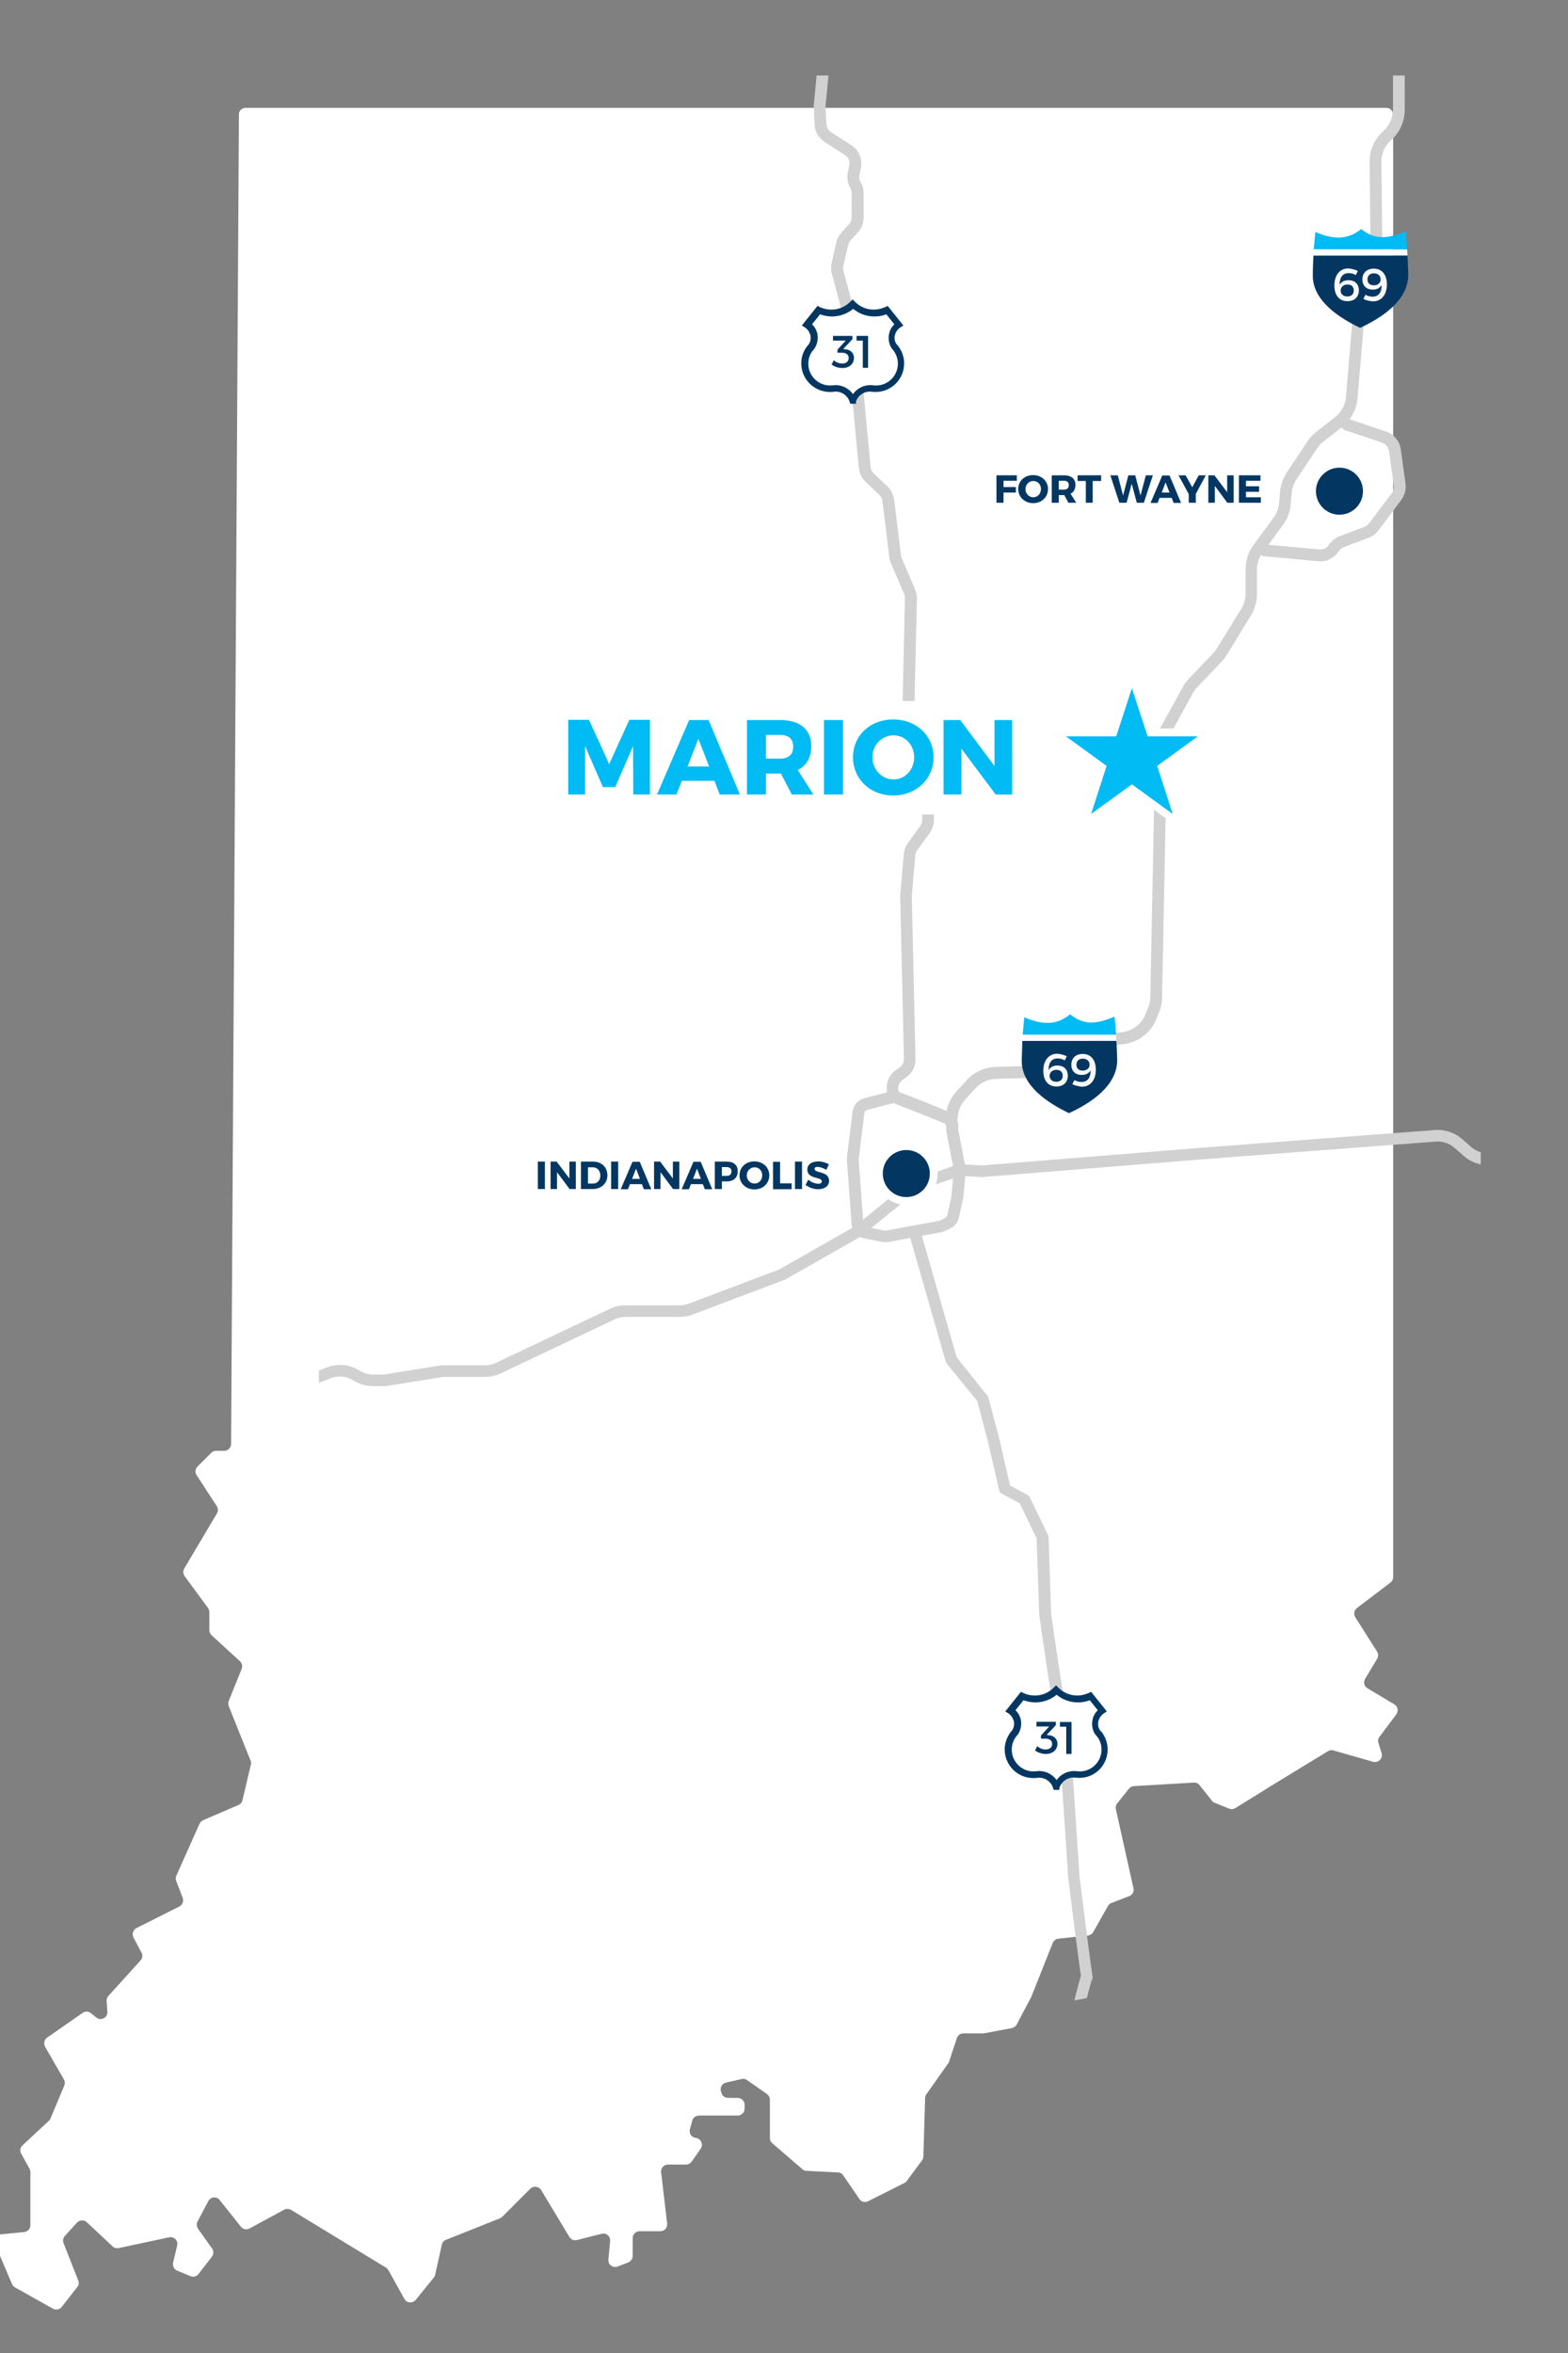 <?xml version="1.0" encoding="utf-8"?>
<!-- Generator: Adobe Illustrator 20.1.0, SVG Export Plug-In . SVG Version: 6.00 Build 0)  -->
<svg version="1.1" id="Layer_1" xmlns="http://www.w3.org/2000/svg" xmlns:xlink="http://www.w3.org/1999/xlink" x="0px" y="0px"
	 viewBox="0 0 800 1200" style="enable-background:new 0 0 800 1200;" xml:space="preserve">
<rect x="0" y="0" width="800" height="1200" fill="#808080" stroke="none"/>
<style type="text/css">
	.st0{fill:#FFFFFF;}
	.st1{clip-path:url(#SVGID_2_);}
	.st2{fill:#D1D1D1;}
	.st3{fill:#033762;}
	.st4{fill:#00BBF4;}
	.st5{fill:#F9F9F9;}
</style>
<g>
	<path class="st0" d="M125.3,55h582c1.9,0,3.5,1.6,3.5,3.5v745.8c0,1.1-0.5,2.1-1.4,2.8l-17.1,13c-1.4,1.1-1.8,3.1-0.8,4.7
		l11.1,17.5c0.7,1.1,0.7,2.5,0,3.7l-6.1,10.2c-1,1.7-0.5,3.8,1.2,4.8l13.7,8.2c1.8,1.1,2.2,3.4,1,5.1l-8.6,11.5
		c-0.7,0.9-0.9,2.1-0.5,3.1l1.6,5.2c0.8,2.6-1.6,5.1-4.3,4.4l-20.3-5.8c-0.9-0.3-2-0.1-2.8,0.4L649.8,910l-19.5,12.1
		c-0.9,0.6-2.1,0.7-3.1,0.3l-7.5-3c-0.6-0.2-1.1-0.6-1.4-1.1l-6.3-7.9c-0.7-0.9-1.8-1.4-2.9-1.3l-30.6,1.8c-1,0.1-1.9,0.5-2.5,1.3
		l-6,7.5c-0.7,0.8-0.9,1.9-0.7,2.9l9,40.4c0.4,1.7-0.5,3.4-2.2,4l-9,3.5c-0.8,0.3-1.4,0.8-1.8,1.5l-7.5,13.3c-0.6,1-1.6,1.6-2.7,1.8
		l-15.1,1.6c-1.3,0.1-2.4,1-2.9,2.2l-11.1,27.9c0,0.1-0.1,0.2-0.2,0.3l-7.1,13.4c-0.5,0.9-1.4,1.6-2.4,1.8l-14,2.6
		c-0.2,0-0.4,0.1-0.6,0.1h-10.2c-1.5,0-2.8,1-3.3,2.4l-4,12.1c-0.1,0.3-0.3,0.6-0.5,0.9l-11.1,15.7c-0.4,0.6-0.6,1.2-0.6,1.9
		l-0.9,29.8c0,0.7-0.3,1.4-0.7,2l-7.8,10.5c-0.3,0.4-0.7,0.8-1.2,1l-18.5,9.3c-1.6,0.8-3.5,0.3-4.4-1.1l-8.3-12.1
		c-0.6-0.9-1.6-1.5-2.7-1.5l-16.1-0.8c-0.8,0-1.5-0.3-2.1-0.9L394,1093c-0.8-0.7-1.2-1.6-1.2-2.6v-19.6c0-1.1-0.6-2.2-1.5-2.9
		l-10.2-7.1c-0.8-0.6-1.8-0.8-2.8-0.5l-7.9,1.8c-1.9,0.4-3.1,2.4-2.6,4.4l0.3,0.9c0.4,1.5,1.8,2.5,3.4,2.5h4.9
		c1.9,0,3.5,1.6,3.5,3.5v2c0,1.9-1.6,3.5-3.5,3.5h-19.8c-1.6,0-3,1.1-3.4,2.6l-1.2,4.4c-0.6,2.1,0.9,4.2,3,4.4h0
		c2.6,0.3,4,3.3,2.5,5.5l-4.6,6.6c-0.7,0.9-1.7,1.5-2.9,1.5h-9.2c-2.1,0-3.7,1.8-3.5,3.9l3.1,26.2c0.2,2.1-1.4,3.9-3.5,3.9h-10.6
		c-1.9,0-3.5,1.6-3.5,3.5v9.1c0,1.4-0.9,2.7-2.2,3.3l-5.5,2.1c-2.4,0.9-5-1-4.7-3.6l0.9-9.4c0.2-2.4-2-4.3-4.3-3.7l-12.7,3.2
		c-1.5,0.4-3-0.3-3.8-1.6l-14.4-23.9c-1.2-1.9-3.9-2.3-5.5-0.7l-14.3,14.3c-0.3,0.3-0.7,0.6-1.2,0.8l-27.6,11
		c-1.1,0.4-1.9,1.4-2.1,2.5l-3.4,15.4c-0.1,0.5-0.4,1-0.7,1.4l-9.2,11.3c-1.6,1.9-4.6,1.7-5.8-0.5l-8.1-14.6c-0.3-0.5-0.7-1-1.2-1.3
		l-48.5-29.5c-1.1-0.6-2.4-0.7-3.5-0.1l-17.7,9.6c-1.5,0.8-3.3,0.4-4.4-0.9l-10.8-13.6c-1.6-2-4.6-1.7-5.8,0.5l-5.5,10.4
		c-0.6,1.2-0.5,2.6,0.2,3.7l7.2,10.1c0.9,1.3,0.9,2.9-0.1,4.2l-6.8,8.8c-1,1.3-2.6,1.7-4.1,1.1l-6.8-2.8c-1.6-0.7-2.4-2.4-2.1-4
		l2.1-8.8c0.6-2.5-1.6-4.7-4.1-4.2l-25.8,5.5c-1.1,0.2-2.3-0.1-3.1-0.9l-13.1-12.3c-1.4-1.3-3.7-1.2-5,0.2l-6.2,6.8
		c-0.9,1-1.2,2.4-0.7,3.6l7.5,19.1c0.5,1.2,0.3,2.5-0.5,3.4l-7.9,10.1c-1.1,1.4-3,1.7-4.5,0.9l-19.4-10.9c-0.7-0.4-1.2-1-1.5-1.7
		l-8.7-20.5c-0.9-2.2,0.5-4.6,2.9-4.8l12.1-1.2c1.8-0.2,3.1-1.7,3.1-3.5v-27c0-0.6-0.1-1.2-0.4-1.7l-4.3-7.8
		c-0.8-1.4-0.5-3.1,0.7-4.2l13.5-12.6c0.4-0.3,0.6-0.7,0.8-1.2l7-16.7c0.4-1,0.4-2.1-0.2-3.1l-9.6-16.7c-0.9-1.6-0.4-3.6,1-4.6
		l18.2-12.7c1.3-0.9,3-0.8,4.2,0.2l2.7,2.2c2.4,1.9,5.9,0.1,5.7-2.9l-0.4-5.5c-0.1-0.9,0.3-1.9,0.9-2.6l16.4-18.1
		c1-1.1,1.2-2.7,0.5-4l-4.1-7.7c-0.9-1.7-0.2-3.9,1.5-4.8l21.9-11c1.6-0.8,2.3-2.7,1.7-4.4l-3.3-8.7c-0.3-0.9-0.3-1.8,0.1-2.7
		l11.8-26.4c0.4-0.8,1-1.4,1.8-1.8l18.1-7.8c1-0.4,1.8-1.3,2-2.4l4.3-18.2c0.2-0.7,0.1-1.4-0.2-2.1l-11.1-27.7
		c-0.3-0.8-0.3-1.8,0-2.6l6.6-16.4c0.5-1.4,0.2-2.9-0.9-3.9L108,834c-0.7-0.7-1.2-1.6-1.2-2.6v-9.3c0-0.7-0.2-1.5-0.7-2.1
		l-11.9-16.2c-0.8-1.1-0.9-2.6-0.2-3.9l16.7-28.1c0.7-1.1,0.6-2.6-0.1-3.7l-10.3-15.8c-0.9-1.4-0.7-3.2,0.5-4.4l7-7
		c0.7-0.7,1.5-1,2.5-1h4.1c1.9,0,3.5-1.6,3.5-3.5l4-678.1C121.8,56.6,123.4,55,125.3,55z"/>
</g>
<g>
	<g>
		<defs>
			<path id="SVGID_1_" d="M170,38.5h582c1.9,0,3.5,1.6,3.5,3.5v745.8c0,1.1-0.5,2.1-1.4,2.8l-17.1,13c-1.4,1.1-1.8,3.1-0.8,4.7
				l11.1,17.5c0.7,1.1,0.7,2.5,0,3.7l-6.1,10.2c-1,1.7-0.5,3.8,1.2,4.8l13.7,8.2c1.8,1.1,2.2,3.4,1,5.1l-8.6,11.5
				c-0.7,0.9-0.9,2.1-0.5,3.1l1.6,5.2c0.8,2.6-1.6,5.1-4.3,4.4l-20.3-5.8c-0.9-0.3-2-0.1-2.8,0.4l-27.7,17.2L675,905.6
				c-0.9,0.6-2.1,0.7-3.1,0.3l-7.5-3c-0.6-0.2-1.1-0.6-1.4-1.1l-6.3-7.9c-0.7-0.9-1.8-1.4-2.9-1.3l-30.6,1.8c-1,0.1-1.9,0.5-2.5,1.3
				l-6,7.5c-0.7,0.8-0.9,1.9-0.7,2.9l9,40.4c0.4,1.7-0.5,3.4-2.2,4l-9,3.5c-0.8,0.3-1.4,0.8-1.8,1.5l-7.5,13.3
				c-0.6,1-1.6,1.6-2.7,1.8l-15.1,1.6c-1.3,0.1-2.4,1-2.9,2.2l-11.1,27.9c0,0.1-0.1,0.2-0.2,0.3l-7.1,13.4c-0.5,0.9-1.4,1.6-2.4,1.8
				l-14,2.6c-0.2,0-0.4,0.1-0.6,0.1H536c-1.5,0-2.8,1-3.3,2.4l-4,12.1c-0.1,0.3-0.3,0.6-0.5,0.9l-11.1,15.7
				c-0.4,0.6-0.6,1.2-0.6,1.9l-0.9,29.8c0,0.7-0.3,1.4-0.7,2l-7.8,10.5c-0.3,0.4-0.7,0.8-1.2,1l-18.5,9.3c-1.6,0.8-3.5,0.3-4.4-1.1
				l-8.3-12.1c-0.6-0.9-1.6-1.5-2.7-1.5l-16.1-0.8c-0.8,0-1.5-0.3-2.1-0.9l-14.9-13.2c-0.8-0.7-1.2-1.6-1.2-2.6v-19.6
				c0-1.1-0.6-2.2-1.5-2.9l-10.2-7.1c-0.8-0.6-1.8-0.8-2.8-0.5l-7.9,1.8c-1.9,0.4-3.1,2.4-2.6,4.4l0.3,0.9c0.4,1.5,1.8,2.5,3.4,2.5
				h4.9c1.9,0,3.5,1.6,3.5,3.5v2c0,1.9-1.6,3.5-3.5,3.5h-19.8c-1.6,0-3,1.1-3.4,2.6l-1.2,4.4c-0.6,2.1,0.9,4.2,3,4.4h0
				c2.6,0.3,4,3.3,2.5,5.5l-4.6,6.6c-0.7,0.9-1.7,1.5-2.9,1.5h-9.2c-2.1,0-3.7,1.8-3.5,3.9l3.1,26.2c0.2,2.1-1.4,3.9-3.5,3.9H371
				c-1.9,0-3.5,1.6-3.5,3.5v9.1c0,1.4-0.9,2.7-2.2,3.3l-5.5,2.1c-2.4,0.9-5-1-4.7-3.6l0.9-9.4c0.2-2.4-2-4.3-4.3-3.7l-12.7,3.2
				c-1.5,0.4-3-0.3-3.8-1.6l-14.4-23.9c-1.2-1.9-3.9-2.3-5.5-0.7L301,1114c-0.3,0.3-0.7,0.6-1.2,0.8l-27.6,11
				c-1.1,0.4-1.9,1.4-2.1,2.5l-3.4,15.4c-0.1,0.5-0.4,1-0.7,1.4l-9.2,11.3c-1.6,1.9-4.6,1.7-5.8-0.5l-8.1-14.6
				c-0.3-0.5-0.7-1-1.2-1.3l-48.5-29.5c-1.1-0.6-2.4-0.7-3.5-0.1l-17.7,9.6c-1.5,0.8-3.3,0.4-4.4-0.9l-10.8-13.6
				c-1.6-2-4.6-1.7-5.8,0.5l-5.5,10.4c-0.6,1.2-0.5,2.6,0.2,3.7l7.2,10.1c0.9,1.3,0.9,2.9-0.1,4.2l-6.8,8.8c-1,1.3-2.6,1.7-4.1,1.1
				l-6.8-2.8c-1.6-0.7-2.4-2.4-2.1-4l2.1-8.8c0.6-2.5-1.6-4.7-4.1-4.2l-25.8,5.5c-1.1,0.2-2.3-0.1-3.1-0.9l-13.1-12.3
				c-1.4-1.3-3.7-1.2-5,0.2l-6.2,6.8c-0.9,1-1.2,2.4-0.7,3.6l7.5,19.1c0.5,1.2,0.3,2.5-0.5,3.4l-7.9,10.1c-1.1,1.4-3,1.7-4.5,0.9
				l-19.4-10.9c-0.7-0.4-1.2-1-1.5-1.7l-8.7-20.5c-0.9-2.2,0.5-4.6,2.9-4.8l12.1-1.2c1.8-0.2,3.1-1.7,3.1-3.5v-27
				c0-0.6-0.1-1.2-0.4-1.7l-4.3-7.8c-0.8-1.4-0.5-3.1,0.7-4.2L70,1065c0.4-0.3,0.6-0.7,0.8-1.2l7-16.7c0.4-1,0.4-2.1-0.2-3.1
				l-9.6-16.7c-0.9-1.6-0.4-3.6,1-4.6l18.2-12.7c1.3-0.9,3-0.8,4.2,0.2l2.7,2.2c2.4,1.9,5.9,0.1,5.7-2.9l-0.4-5.5
				c-0.1-0.9,0.3-1.9,0.9-2.6l16.4-18.1c1-1.1,1.2-2.7,0.5-4l-4.1-7.7c-0.9-1.7-0.2-3.9,1.5-4.8l21.9-11c1.6-0.8,2.3-2.7,1.7-4.4
				l-3.3-8.7c-0.3-0.9-0.3-1.8,0.1-2.7l11.8-26.4c0.4-0.8,1-1.4,1.8-1.8l18.1-7.8c1-0.4,1.8-1.3,2-2.4l4.3-18.2
				c0.2-0.7,0.1-1.4-0.2-2.1L162,853.8c-0.3-0.8-0.3-1.8,0-2.6l6.6-16.4c0.5-1.4,0.2-2.9-0.9-3.9l-15-13.3c-0.7-0.7-1.2-1.6-1.2-2.6
				v-9.3c0-0.7-0.2-1.5-0.7-2.1l-11.9-16.2c-0.8-1.1-0.9-2.6-0.2-3.9l16.7-28.1c0.7-1.1,0.6-2.6-0.1-3.7l-10.3-15.8
				c-0.9-1.4-0.7-3.2,0.5-4.4l7-7c0.7-0.7,1.5-1,2.5-1h4.1c1.9,0,3.5-1.6,3.5-3.5l4-678.1C166.5,40.1,168.1,38.5,170,38.5z"/>
		</defs>
		<clipPath id="SVGID_2_">
			<use xlink:href="#SVGID_1_"  style="overflow:visible;"/>
		</clipPath>
		<g class="st1">
			<g>
				<path class="st2" d="M451.8,633.5c-0.5,0-1,0-1.5-0.1l-9.3-1.8c-3.5-0.7-6.2-3.7-6.5-7.3l-2.4-32.4c0-0.5,0-1,0-1.5l2.9-23.5
					c0.4-3.3,2.7-5.9,5.9-6.8l13.2-3.4c1.6-0.4,3.3-0.3,4.9,0.3l13.8,5.4L484,567c3.4,1.4,5.4,4.9,4.9,8.5c0,0.2,0,0.4,0,0.7
					l3.7,19.1c0.1,0.8,0.2,1.5,0.1,2.3l-1.2,13c0,0.3-0.1,0.7-0.2,1l-2.1,9.4c-0.5,2.4-2.1,4.3-4.2,5.4l-2.6,1.3
					c-0.7,0.3-1.4,0.6-2.1,0.7l-27.1,5C452.8,633.5,452.3,633.5,451.8,633.5z M456.2,562.5c-0.2,0-0.3,0-0.5,0.1l-13.2,3.4
					c-0.8,0.2-1.4,0.9-1.5,1.7l-2.9,23.5c0,0.1,0,0.3,0,0.4l2.4,32.4c0.1,0.9,0.7,1.6,1.6,1.8l9.3,1.8c0.2,0,0.5,0,0.7,0l27.1-5
					c0.2,0,0.4-0.1,0.5-0.2l2.6-1.3c0.5-0.3,0.9-0.8,1-1.3l2.1-9.4c0-0.1,0-0.2,0-0.2l1.2-13c0-0.2,0-0.4,0-0.6l-3.7-19.1
					c0,0,0,0,0,0c-0.2-0.9-0.2-1.8-0.1-2.6c0.1-0.9-0.4-1.8-1.2-2.1l-11.1-4.5l-13.8-5.4C456.7,562.6,456.4,562.5,456.2,562.5z"/>
			</g>
			<g>
				<path class="st2" d="M485.3,573.6c-0.1,0-0.3,0-0.4,0c-1.6-0.2-2.8-1.8-2.5-3.4l0.4-2.7c0.6-4.1,2.4-7.9,5.2-10.9l5.2-5.7
					c3.8-4.2,9.2-6.6,14.8-6.8l18.7-0.5c0.8,0,1.7,0,2.5,0.1l4.6,0.4c4.4,0.4,8.7-1.1,11.8-4.3l6.8-6.8c3.5-3.5,8.1-5.6,12.9-6
					l6.6-0.5c5.6-0.5,10.4-4,12.5-9.2l1.4-3.5c0.7-1.7,1-3.4,1.1-5.2l2.5-127.7c0.1-3.3,1-6.7,2.6-9.6l11.4-20.8
					c0.9-1.6,1.9-3.1,3.2-4.4l12.4-13c0.7-0.8,1.4-1.6,1.9-2.5l12.4-20.1c1.4-2.3,2.2-5,2.2-7.7v-12.5c0-4.5,1.4-8.7,4-12.3l10.3-14
					c1.6-2.2,2.6-4.8,2.8-7.5l0.5-5.8c0.3-3.5,1.5-6.8,3.4-9.7l10.5-15.8c1.2-1.9,2.8-3.5,4.5-4.9l9.6-7.5c3.2-2.5,5.3-6.3,5.6-10.4
					l3.8-44.7c0.2-2.2,0.7-4.4,1.6-6.5l6-13.9c0.8-1.9,1.2-3.9,1.2-6l-0.5-48.8c-0.1-6,2.5-11.7,7-15.7c3.1-2.8,4.9-6.8,4.9-11V8.6
					c0-1.7,1.3-3,3-3s3,1.3,3,3V56c0,5.9-2.5,11.6-7,15.5c-3.2,2.8-5,6.9-4.9,11.2l0.5,48.8c0,2.9-0.5,5.8-1.7,8.5l-6,13.9
					c-0.6,1.5-1,3-1.2,4.6l-3.8,44.7c-0.5,5.8-3.4,11.1-7.9,14.6l-9.6,7.5c-1.3,1-2.3,2.1-3.2,3.5l-10.5,15.8
					c-1.4,2.1-2.2,4.4-2.4,6.9l-0.5,5.8c-0.3,3.8-1.7,7.4-4,10.5l-10.3,14c-1.9,2.5-2.9,5.6-2.9,8.7v12.5c0,3.8-1.1,7.6-3.1,10.9
					L626,333.9c-0.8,1.2-1.7,2.4-2.7,3.5l-12.4,13c-0.9,0.9-1.7,2-2.3,3.1l-11.4,20.8c-1.1,2.1-1.8,4.4-1.8,6.8l-2.5,127.7
					c0,2.5-0.5,5-1.5,7.3l-1.4,3.5c-2.9,7.3-9.7,12.3-17.5,13l-6.6,0.5c-3.5,0.3-6.7,1.8-9.2,4.3l-6.8,6.8c-4.4,4.4-10.5,6.6-16.6,6
					l-4.6-0.4c-0.6-0.1-1.2-0.1-1.8-0.1l-18.7,0.5c-4,0.1-7.8,1.8-10.5,4.8l-5.2,5.7c-2,2.2-3.3,4.9-3.7,7.8l-0.4,2.7
					C488,572.6,486.8,573.6,485.3,573.6z"/>
			</g>
			<g>
				<path class="st2" d="M52.5,745.6c-1.1,0-2.1-0.6-2.6-1.6c-0.8-1.5-0.2-3.3,1.2-4.1l66.6-35.5c2.6-1.4,5.6-2.2,8.5-2.2l27.3-0.5
					c1.5,0,3-0.3,4.5-0.9l8.6-3.4c5.6-2.2,11.9-1.6,16.9,1.6c2.1,1.3,4.4,2,6.8,2h4.8c0.7,0,1.4-0.1,2-0.2l26.8-4.3
					c1-0.2,2-0.2,3-0.2h20.5c1.9,0,3.8-0.4,5.5-1.2l58.2-27.6c2.5-1.2,5.3-1.8,8.1-1.8h27.5c1.6,0,3.1-0.3,4.6-0.8l45.5-17.2
					c0.6-0.2,1.2-0.5,1.8-0.9l36.4-20.7c0.6-0.4,1.2-0.8,1.8-1.2l25.4-20.7c1.7-1.4,3.7-2.5,5.8-3.2l17.7-6.1c2.3-0.8,4.8-1.1,7.2-1
					l7.1,0.4c0.6,0,1.2,0,1.8,0l114.2-9.2l116.1-8.8c5-0.4,10,1.3,13.8,4.5l4.9,4.3c2.5,2.1,5.7,3.2,8.9,3.1l66.5-2.3
					c1.7-0.1,3.4-0.5,5-1.2l4.1-1.9c2.3-1.1,4.8-1.7,7.3-1.8l86.1-3.2c1.7-0.1,3,1.2,3.1,2.9c0.1,1.7-1.2,3-2.9,3.1l-86.1,3.2
					c-1.7,0.1-3.4,0.5-5,1.2l-4.1,1.9c-2.3,1.1-4.8,1.7-7.3,1.8l-66.5,2.3c-4.8,0.2-9.4-1.5-13-4.6l-4.9-4.3c-2.6-2.2-6-3.4-9.4-3.1
					l-116.1,8.8l-114.2,9.2c-0.9,0.1-1.8,0.1-2.6,0l-7.1-0.4c-1.7-0.1-3.3,0.1-4.9,0.7l-17.7,6.1c-1.4,0.5-2.8,1.2-4,2.2l-25.4,20.7
					c-0.8,0.7-1.7,1.3-2.6,1.8l-36.4,20.7c-0.8,0.5-1.7,0.9-2.7,1.2l-45.5,17.2c-2.1,0.8-4.4,1.2-6.7,1.2h-27.5
					c-1.9,0-3.8,0.4-5.5,1.2l-58.2,27.6c-2.5,1.2-5.3,1.8-8.1,1.8h-20.5c-0.7,0-1.4,0.1-2,0.2l-26.8,4.3c-1,0.2-2,0.2-3,0.2h-4.8
					c-3.5,0-7-1-10-2.9c-3.5-2.2-7.8-2.6-11.6-1.1l-8.6,3.4c-2.1,0.8-4.3,1.3-6.5,1.3l-27.3,0.5c-2,0-4,0.6-5.8,1.5l-66.6,35.5
					C53.4,745.5,53,745.6,52.5,745.6z"/>
			</g>
			<g>
				<path class="st2" d="M456.3,562.5c-1.3,0-2.6-0.9-2.9-2.3l-0.7-2.6c-1.1-4.5,0.6-9.1,4.3-11.8l2.1-1.5c1.4-1,2.2-2.6,2.1-4.3
					l-1.9-82.6c0-0.4,0-0.8,0-1.2l1.8-20.6c0.2-2.1,0.9-4,2.1-5.7l6.3-8.6c0.7-0.9,1-2,1-3.1v-6c0-0.6-0.1-1.1-0.3-1.7l-2.4-7.2
					c-0.2-0.6-0.5-1.2-1-1.7l-4.3-5.1c-1.8-2.1-2.7-4.8-2.7-7.5l1.9-83.8c0-0.8-0.1-1.5-0.4-2.2l-6.8-15.9c-0.4-1-0.7-2-0.8-3.1
					l-3.5-28.5c-0.1-1.2-0.7-2.3-1.6-3.2l-6.9-6.5c-2-1.9-3.2-4.4-3.5-7.1l-7-73.6c0-0.3-0.1-0.6-0.2-0.9l-6.6-24.7
					c-0.5-1.8-0.5-3.6-0.1-5.4l2.4-10.5c0.4-1.9,1.4-3.7,2.7-5.1l3.7-4c0.9-1,1.4-2.2,1.4-3.5V98.4c0-0.9-0.2-1.8-0.7-2.6
					c-1.4-2.4-1.8-5.3-1.2-8l0.7-3.3c0.5-2.1-0.4-4.4-2.3-5.5l-10.3-6.6c-3-2-5-5.3-5.1-8.9l-0.4-8.5c0-0.5,0-1.1,0-1.6l3.3-34.1
					c0.2-1.6,1.6-2.9,3.3-2.7c1.6,0.2,2.9,1.6,2.7,3.3l-3.3,34.1c0,0.3,0,0.5,0,0.8l0.4,8.5c0.1,1.7,1,3.2,2.4,4.1l10.3,6.6
					c3.9,2.5,5.9,7.3,4.9,11.9l-0.7,3.3c-0.3,1.3-0.1,2.6,0.6,3.7c1,1.7,1.5,3.6,1.5,5.6V111c0,2.8-1,5.5-3,7.6l-3.7,4
					c-0.6,0.7-1,1.5-1.2,2.4l-2.4,10.5c-0.2,0.8-0.2,1.7,0,2.5l6.6,24.7c0.2,0.6,0.3,1.2,0.3,1.9l7,73.6c0.1,1.3,0.7,2.4,1.6,3.3
					l6.9,6.5c1.9,1.8,3.1,4.2,3.5,6.8l3.5,28.5c0.1,0.5,0.2,1,0.4,1.4l6.8,15.9c0.6,1.5,0.9,3.1,0.9,4.7l-1.9,83.8
					c0,1.3,0.4,2.5,1.2,3.5l4.3,5.1c0.9,1.1,1.6,2.3,2.1,3.7l2.4,7.2c0.4,1.1,0.6,2.3,0.6,3.6v6c0,2.4-0.8,4.7-2.2,6.7l-6.3,8.6
					c-0.6,0.8-0.9,1.7-1,2.7l-1.8,20.6c0,0.2,0,0.4,0,0.6l1.9,82.6c0.1,3.7-1.6,7.2-4.6,9.3l-2.1,1.5c-1.7,1.3-2.5,3.4-2,5.5
					l0.7,2.6c0.4,1.6-0.6,3.2-2.2,3.6C456.8,562.5,456.5,562.5,456.3,562.5z"/>
			</g>
			<g>
				<path class="st2" d="M673.6,286.3c-0.4,0-0.8,0-1.2-0.1l-27.4-2.5c-1.6-0.2-2.9-1.6-2.7-3.3c0.2-1.7,1.6-2.9,3.3-2.7l27.4,2.5
					c2,0.2,4-0.7,5.1-2.4c1.3-2,3.2-3.5,5.5-4.4l12.5-4.7c1-0.4,1.8-1,2.4-1.8l11.6-15.4c0.9-1.1,1.2-2.6,1-4l-2.4-17.4
					c-0.3-2-1.7-3.7-3.6-4.4l-18.8-6.3c-1.6-0.5-2.4-2.2-1.9-3.8c0.5-1.6,2.2-2.4,3.8-1.9l18.8,6.3c4.1,1.4,7.1,4.9,7.7,9.2
					l2.4,17.4c0.4,3-0.4,6-2.2,8.4l-11.6,15.5c-1.3,1.7-3.1,3.1-5.1,3.8l-12.5,4.7c-1.1,0.4-2,1.1-2.6,2.1
					C680.9,284.4,677.3,286.3,673.6,286.3z"/>
			</g>
		</g>
		<g class="st1">
			<path class="st2" d="M549.7,1029.4c-0.2,0-0.5,0-0.7-0.1c-1.6-0.4-2.6-2-2.2-3.6c0,0,1.1-4.6,2.3-9.3c0.7-2.7,1.3-4.8,1.7-6.4
				c0.2-0.9,0.5-1.7,0.7-2.4c-0.1-0.4-0.1-0.8-0.2-1.2c-0.2-1.4-0.5-3.4-0.8-5.8c-0.6-4.8-1.5-11.1-2.3-17.5
				c-1.6-12.7-3.2-25.4-3.2-25.4c0-0.1,0-0.1,0-0.2l-3.3-49.5l-4.5-10.2c0-0.1,0-0.1-0.1-0.2l-6.7-18c-0.3-0.7-0.2-1.5,0-2.1
				l5.7-14.6l-1.9-11.9l-4-27.4c0-0.1,0-0.2,0-0.3l-1.3-38.7l-8.6-17.9l-9.1-4.9c-0.8-0.4-1.3-1.1-1.5-2l-5.3-23.3l-5.8-22
				L483,695.4c-0.2-0.3-0.4-0.7-0.5-1l-18-62.7c-0.5-1.6,0.5-3.3,2.1-3.7c1.6-0.5,3.3,0.5,3.7,2.1l17.8,62.1l15.6,19.5
				c0.3,0.3,0.5,0.7,0.6,1.1l6,22.7c0,0,0,0.1,0,0.1l5,22l8.8,4.7c0.6,0.3,1,0.8,1.3,1.3l9.3,19.3c0.2,0.4,0.3,0.8,0.3,1.2l1.3,39.2
				l4,27.2l2,12.6c0.1,0.5,0,1.1-0.2,1.6l-5.6,14.3l6.2,16.8l4.6,10.6c0.1,0.3,0.2,0.7,0.2,1l3.3,49.9c2.3,18.3,5.8,45.8,6.5,49.9
				c0.1,0.3,0.2,0.7,0.2,1.1c0,0.7-0.2,1.3-0.6,1.8c-0.7,2.4-2.8,10.2-4.5,17.2C552.2,1028.5,551,1029.4,549.7,1029.4z
				 M551.7,1008.5c0,0.2,0.1,0.5,0.2,0.7C551.8,1009,551.8,1008.8,551.7,1008.5z"/>
		</g>
	</g>
	<g>
		<g>
			<path class="st0" d="M462.4,614.5c-8.8,0-16-7.2-16-16s7.2-16,16-16s16,7.2,16,16S471.2,614.5,462.4,614.5z M462.4,590.5
				c-4.4,0-8,3.6-8,8s3.6,8,8,8s8-3.6,8-8S466.8,590.5,462.4,590.5z"/>
		</g>
		<g>
			<circle class="st3" cx="462.4" cy="598.5" r="12"/>
		</g>
	</g>
	<g>
		<circle class="st3" cx="683.4" cy="250.5" r="12"/>
	</g>
	<g>
		<path class="st3" d="M512,245.2v3.2h6.3v2.8H512v5.2h-3.6v-14h10.4v2.8H512z"/>
		<path class="st3" d="M534.7,249.4c0,4.1-3.2,7.2-7.6,7.2c-4.3,0-7.6-3.1-7.6-7.2c0-4.1,3.2-7.1,7.6-7.1
			C531.5,242.3,534.7,245.4,534.7,249.4z M523.2,249.4c0,2.4,1.8,4.2,4,4.2c2.2,0,3.9-1.8,3.9-4.2c0-2.4-1.7-4.1-3.9-4.1
			S523.2,247.1,523.2,249.4z"/>
		<path class="st3" d="M543,252.5L543,252.5h-2.8v3.9h-3.6v-14h6.3c3.7,0,5.8,1.8,5.8,4.9c0,2.1-0.9,3.7-2.5,4.5l2.9,4.6h-4
			L543,252.5z M542.9,249.7c1.5,0,2.4-0.8,2.4-2.3c0-1.5-0.9-2.2-2.4-2.2h-2.7v4.5H542.9z"/>
		<path class="st3" d="M557.5,245.3v11.1H554v-11.1h-4.2v-2.9h12v2.9H557.5z"/>
		<path class="st3" d="M580,256.4l-2.6-9.7l-2.6,9.7h-3.7l-4.6-14h3.8l2.7,10.3l2.7-10.3h3.5l2.7,10.3l2.7-10.3h3.6l-4.6,14H580z"/>
		<path class="st3" d="M591.6,253.9l-1,2.6H587l6-14h3.7l5.9,14h-3.8l-1-2.6H591.6z M594.7,246l-2,5.2h4L594.7,246z"/>
		<path class="st3" d="M610,256.4h-3.5V252l-5.2-9.6h3.6l3.4,6.1l3.3-6.1h3.6l-5.1,9.5V256.4z"/>
		<path class="st3" d="M626.2,256.4l-6.4-8.6v8.6h-3.3v-14h3.1l6.5,8.6v-8.6h3.3v14H626.2z"/>
		<path class="st3" d="M635.7,245.2v2.8h6.7v2.8h-6.7v2.8h7.6v2.8h-11.2v-14h11v2.8H635.7z"/>
	</g>
	<g>
		<path class="st3" d="M274.4,606.4v-14h3.6v14H274.4z"/>
		<path class="st3" d="M290.6,606.4l-6.4-8.6v8.6h-3.3v-14h3.1l6.5,8.6v-8.6h3.3v14H290.6z"/>
		<path class="st3" d="M302.5,592.4c4.4,0,7.4,2.8,7.4,7c0,4.1-3.1,7-7.6,7h-5.9v-14H302.5z M300.1,603.6h2.5c2.2,0,3.7-1.7,3.7-4.1
			c0-2.5-1.6-4.2-3.9-4.2h-2.4V603.6z"/>
		<path class="st3" d="M311.8,606.4v-14h3.6v14H311.8z"/>
		<path class="st3" d="M321.4,603.9l-1,2.6h-3.7l6-14h3.7l5.9,14h-3.8l-1-2.6H321.4z M324.5,596l-2,5.2h4L324.5,596z"/>
		<path class="st3" d="M343.4,606.4l-6.4-8.6v8.6h-3.3v-14h3.1l6.5,8.6v-8.6h3.3v14H343.4z"/>
		<path class="st3" d="M352.5,603.9l-1,2.6h-3.7l6-14h3.7l5.9,14h-3.8l-1-2.6H352.5z M355.6,596l-2,5.2h4L355.6,596z"/>
		<path class="st3" d="M370.8,592.4c3.6,0,5.6,1.8,5.6,4.9c0,3.3-2.1,5.2-5.6,5.2h-2.5v3.9h-3.6v-14H370.8z M368.3,599.7h2.4
			c1.6,0,2.5-0.8,2.5-2.3c0-1.5-0.9-2.2-2.5-2.2h-2.4V599.7z"/>
		<path class="st3" d="M392.5,599.4c0,4.1-3.2,7.2-7.6,7.2c-4.3,0-7.6-3.1-7.6-7.2c0-4.1,3.2-7.1,7.6-7.1
			C389.3,592.3,392.5,595.4,392.5,599.4z M381,599.4c0,2.4,1.8,4.2,4,4.2c2.2,0,3.9-1.8,3.9-4.2c0-2.4-1.7-4.1-3.9-4.1
			C382.8,595.3,381,597.1,381,599.4z"/>
		<path class="st3" d="M403.9,603.5v3h-9.5v-14h3.6v11H403.9z"/>
		<path class="st3" d="M405.6,606.4v-14h3.6v14H405.6z"/>
		<path class="st3" d="M422.9,593.8l-1.3,2.8c-1.5-0.9-3.3-1.5-4.5-1.5c-0.9,0-1.5,0.3-1.5,1c0,2.4,7.4,1,7.4,6.1
			c0,2.8-2.5,4.3-5.6,4.3c-2.3,0-4.7-0.9-6.4-2.2l1.4-2.7c1.4,1.3,3.6,2.1,5.1,2.1c1.1,0,1.8-0.4,1.8-1.2c0-2.5-7.4-1-7.4-6
			c0-2.6,2.2-4.2,5.6-4.2C419.4,592.3,421.4,592.9,422.9,593.8z"/>
	</g>
	<g>
		<g>
			<g>
				<path class="st0" d="M457.4,178c-0.3-0.4-0.3-0.5-1-1.2c-0.8-1.3-1.3-2.8-1.3-4.4c0-0.9,0.2-1.8,0.4-2.6
					c0.6-1.7,1.7-3.1,3.1-4.1l-6-7.5c-2,1-4.2,1.5-6.6,1.5c-4.2,0-8.1-1.7-10.8-4.5c-2.8,2.8-6.6,4.5-10.8,4.5
					c-2.4,0-4.6-0.6-6.6-1.5l-6,7.5c1.5,1,2.6,2.4,3.1,4.1c0.3,0.8,0.4,1.7,0.4,2.6c0,1.6-0.5,3.1-1.3,4.4c-0.5,0.5-0.7,0.8-1,1.2
					c-1.5,2.1-2.5,4.7-2.5,7.5c0,7.1,5.7,12.8,12.8,12.8c0.5,0,2.7-0.2,3-0.2c4,0,7.4,2.6,8.6,6.1h0.5c1.3-3.6,4.6-6.1,8.6-6.1
					c0.3,0,2.4,0.2,3,0.2c7.1,0,12.8-5.7,12.8-12.8C459.8,182.7,458.9,180.1,457.4,178z"/>
			</g>
			<g>
				<path class="st3" d="M436.3,205.4h-2.2l-0.3-0.8c-1.1-3.2-4.1-5.3-7.5-5.3c-0.1,0-0.6,0-1,0.1c-0.9,0.1-1.6,0.1-2,0.1
					c-7.8,0-14.1-6.3-14.1-14.1c0-3,0.9-5.8,2.7-8.2l0,0c0.1-0.1,0.1-0.2,0.2-0.2c0.2-0.3,0.5-0.6,0.8-1c0.7-1.1,1.1-2.3,1.1-3.6
					c0-0.7-0.1-1.5-0.4-2.2c-0.5-1.4-1.4-2.6-2.7-3.4l-1.1-0.7l7.4-9.3l0.9,0.4c1.9,0.9,4,1.4,6.1,1.4c3.8,0,7.3-1.5,10-4.1l0.9-0.9
					l0.9,0.9c2.7,2.7,6.2,4.1,10,4.1c2.1,0,4.2-0.5,6.1-1.4l0.9-0.4l7.4,9.3l-1.1,0.7c-1.2,0.8-2.2,2-2.7,3.4
					c-0.3,0.7-0.4,1.5-0.4,2.2c0,1.3,0.4,2.5,1.1,3.6c0.5,0.6,0.7,0.8,1,1.2c0,0,0.1,0.1,0.1,0.2c1.8,2.4,2.7,5.3,2.7,8.2
					c0,7.8-6.3,14.1-14.1,14.1c-0.3,0-1-0.1-2-0.1c-0.4,0-0.9-0.1-1-0.1c-3.3,0-6.3,2.1-7.4,5.3L436.3,205.4z M426.3,196.9
					c3.7,0,7,1.9,8.9,5c1.9-3.1,5.2-5,8.9-5c0.2,0,0.4,0,1.2,0.1c0.6,0.1,1.5,0.1,1.8,0.1c6.4,0,11.6-5.2,11.6-11.6
					c0-2.5-0.8-4.8-2.2-6.8l0,0c0-0.1-0.1-0.1-0.1-0.2c-0.2-0.2-0.3-0.4-0.8-0.9l-0.1-0.1l-0.1-0.1c-1-1.5-1.5-3.3-1.5-5.1
					c0-1,0.2-2,0.5-3c0.5-1.5,1.4-2.8,2.6-3.9l-4.6-5.7c-2,0.8-4.1,1.2-6.3,1.2c-4,0-7.8-1.4-10.8-4c-3,2.6-6.8,4-10.8,4
					c-2.2,0-4.3-0.4-6.3-1.2l-4.6,5.7c1.2,1,2.1,2.4,2.6,3.9c0.3,1,0.5,2,0.5,3c0,1.8-0.5,3.6-1.5,5.1l-0.1,0.1l-0.1,0.1
					c-0.4,0.4-0.5,0.6-0.8,0.9c-0.1,0.1-0.1,0.2-0.2,0.2c-1.4,2-2.2,4.3-2.2,6.8c0,6.4,5.2,11.6,11.6,11.6c0.2,0,1.2-0.1,1.7-0.1
					C425.9,196.9,426.2,196.9,426.3,196.9z"/>
			</g>
			<g>
				<path class="st3" d="M436.7,205.9h-2.9l-0.4-1.2c-1-3-3.9-5-7-5c-0.1,0-0.5,0-0.9,0.1c-1,0.1-1.7,0.1-2.1,0.1
					c-8,0-14.6-6.5-14.6-14.6c0-3.1,1-6,2.8-8.5l0.2-0.2c0.3-0.3,0.5-0.7,0.9-1.1c0.6-0.9,0.9-2.1,0.9-3.3c0-0.7-0.1-1.4-0.4-2
					c-0.5-1.3-1.3-2.4-2.5-3.2l-1.6-1l8-10l1.2,0.6c1.9,0.9,3.8,1.3,5.9,1.3c3.6,0,7-1.4,9.6-4l1.2-1.2l1.2,1.2c2.6,2.6,6,4,9.6,4
					c2,0,4-0.5,5.9-1.3l1.2-0.6l8,10l-1.6,1c-1.1,0.7-2,1.9-2.5,3.2c-0.2,0.7-0.4,1.4-0.4,2c0,1.2,0.3,2.3,1,3.3
					c0.5,0.6,0.8,0.8,1,1.2l0.1,0.1c1.8,2.5,2.8,5.5,2.8,8.5c0,8-6.5,14.6-14.6,14.6c-0.4,0-1-0.1-2-0.1c-0.4,0-0.9-0.1-1-0.1
					c-3.1,0-5.9,2-7,5L436.7,205.9z M434.4,204.9h1.5l0.2-0.5c1.2-3.4,4.4-5.6,7.9-5.6c0.1,0,0.6,0,1,0.1c0.9,0.1,1.6,0.1,1.9,0.1
					c7.5,0,13.6-6.1,13.6-13.6c0-2.9-0.9-5.6-2.6-7.9l-0.1-0.1c-0.2-0.3-0.4-0.6-0.9-1.1l-0.1-0.1c-0.8-1.2-1.1-2.5-1.1-3.9
					c0-0.8,0.1-1.6,0.4-2.4c0.5-1.5,1.5-2.8,2.9-3.7l0.7-0.4l-6.8-8.5l-0.5,0.2c-2,1-4.1,1.4-6.3,1.4c-3.9,0-7.6-1.5-10.3-4.3
					l-0.5-0.5l-0.5,0.5c-2.8,2.7-6.4,4.3-10.3,4.3c-2.2,0-4.3-0.5-6.3-1.4l-0.5-0.2l-6.8,8.5l0.7,0.4c1.3,0.9,2.3,2.2,2.9,3.7
					c0.3,0.8,0.4,1.6,0.4,2.4c0,1.4-0.4,2.7-1.2,3.9c-0.4,0.5-0.7,0.8-0.9,1l-0.2,0.2c-1.7,2.4-2.6,5.1-2.6,8
					c0,7.5,6.1,13.6,13.6,13.6c0.3,0,1-0.1,1.9-0.1c0.5,0,0.9-0.1,1-0.1c3.6,0,6.8,2.3,7.9,5.6L434.4,204.9z M435.2,202.9l-0.4-0.7
					c-1.8-2.9-5-4.8-8.4-4.8c-0.2,0-0.4,0-1.2,0.1c-0.8,0.1-1.5,0.1-1.8,0.1c-6.7,0-12.1-5.4-12.1-12.1c0-2.6,0.8-5,2.3-7.1l0.2-0.3
					c0.2-0.3,0.4-0.6,0.8-0.9l0.1-0.1c1-1.4,1.5-3.1,1.5-4.8c0-0.9-0.2-1.9-0.5-2.8c-0.5-1.4-1.3-2.7-2.4-3.6l-0.4-0.3l5.1-6.4
					l0.3,0.1c1.9,0.8,4,1.2,6.1,1.2c3.9,0,7.6-1.4,10.5-3.9l0.3-0.3l0.3,0.3c2.9,2.5,6.6,3.9,10.5,3.9c2.1,0,4.1-0.4,6.1-1.2
					l0.3-0.1l5.1,6.4l-0.4,0.3c-1.1,1-1.9,2.3-2.4,3.6c-0.3,0.9-0.5,1.9-0.5,2.8c0,1.7,0.5,3.4,1.5,4.8l0.1,0.1
					c0.5,0.5,0.6,0.7,0.8,1l0.1,0.2c1.5,2.1,2.3,4.6,2.3,7.1c0,6.7-5.4,12.1-12.1,12.1c-0.2,0-0.9-0.1-1.8-0.1
					c-0.8-0.1-1-0.1-1.2-0.1c-3.4,0-6.7,1.8-8.4,4.8L435.2,202.9z M426.3,196.4c3.5,0,6.8,1.7,8.9,4.6c2-2.9,5.4-4.6,8.9-4.6
					c0.2,0,0.5,0,1.2,0.1c0.6,0.1,1.5,0.1,1.7,0.1c6.1,0,11.1-5,11.1-11.1c0-2.3-0.7-4.6-2.1-6.5l-0.1-0.2c-0.2-0.2-0.3-0.4-0.7-0.8
					l-0.2-0.3c-1.1-1.6-1.6-3.4-1.6-5.4c0-1.1,0.2-2.1,0.5-3.2c0.5-1.4,1.3-2.7,2.4-3.7l-4.1-5.1c-2,0.8-4,1.1-6.1,1.1
					c-4,0-7.8-1.4-10.8-3.9c-3,2.5-6.9,3.9-10.8,3.9c-2.1,0-4.1-0.4-6.1-1.1l-4.1,5.1c1.1,1,1.9,2.3,2.4,3.7c0.4,1,0.5,2.1,0.5,3.2
					c0,1.9-0.6,3.8-1.6,5.4l-0.2,0.2c-0.3,0.4-0.5,0.6-0.7,0.9l-0.2,0.2c-1.4,1.9-2.1,4.1-2.1,6.5c0,6.1,5,11.1,11.1,11.1
					c0.2,0,1.2-0.1,1.7-0.1C425.9,196.4,426.1,196.4,426.3,196.4z"/>
			</g>
		</g>
		<g>
			<g>
				<g>
					<path class="st3" d="M431.1,178.1c2.7,0.2,4.6,1.8,4.6,4.4c0,3-2.3,5.2-5.9,5.2c-2,0-4.1-0.7-5.5-1.8l1.1-2.2
						c1.2,1.1,2.7,1.7,4.2,1.7c2.2,0,3.4-1.1,3.4-2.8c0-1.8-1.3-2.7-3.4-2.7h-2.3v-1.6l4.2-4.6H425v-2.4h9.9v1.7l-4.7,5L431.1,178.1
						z"/>
				</g>
			</g>
			<g>
				<g>
					<path class="st3" d="M440.2,187.5v-13.8H437v-2.4h5.9v16.3H440.2z"/>
				</g>
			</g>
		</g>
	</g>
	<g>
		<g>
			<g>
				<path class="st0" d="M561.2,884.8c-0.3-0.4-0.3-0.5-1-1.2c-0.8-1.3-1.3-2.8-1.3-4.4c0-0.9,0.2-1.8,0.4-2.6
					c0.6-1.7,1.7-3.1,3.1-4.1l-6-7.5c-2,1-4.2,1.5-6.6,1.5c-4.2,0-8.1-1.7-10.8-4.5c-2.8,2.8-6.6,4.5-10.8,4.5
					c-2.4,0-4.6-0.6-6.6-1.5l-6,7.5c1.5,1,2.6,2.4,3.1,4.1c0.3,0.8,0.4,1.7,0.4,2.6c0,1.6-0.5,3.1-1.3,4.4c-0.5,0.5-0.7,0.8-1,1.2
					c-1.5,2.1-2.5,4.7-2.5,7.5c0,7.1,5.7,12.8,12.8,12.8c0.5,0,2.7-0.2,3-0.2c4,0,7.4,2.6,8.6,6.1h0.5c1.3-3.6,4.6-6.1,8.6-6.1
					c0.3,0,2.4,0.2,3,0.2c7.1,0,12.8-5.7,12.8-12.8C563.7,889.5,562.8,886.9,561.2,884.8z"/>
			</g>
			<g>
				<path class="st3" d="M540.2,912.3h-2.2l-0.3-0.8c-1.1-3.2-4.1-5.3-7.5-5.3c-0.1,0-0.6,0-1,0.1c-0.9,0.1-1.6,0.1-2,0.1
					c-7.8,0-14.1-6.3-14.1-14.1c0-3,0.9-5.8,2.7-8.2l0,0c0.1-0.1,0.1-0.2,0.2-0.2c0.2-0.3,0.5-0.6,0.8-1c0.7-1.1,1.1-2.3,1.1-3.6
					c0-0.7-0.1-1.5-0.4-2.2c-0.5-1.4-1.4-2.6-2.7-3.4l-1.1-0.7l7.4-9.3l0.9,0.4c1.9,0.9,4,1.4,6.1,1.4c3.8,0,7.3-1.5,10-4.1l0.9-0.9
					l0.9,0.9c2.7,2.7,6.2,4.1,10,4.1c2.1,0,4.2-0.5,6.1-1.4l0.9-0.4l7.4,9.3l-1.1,0.7c-1.2,0.8-2.2,2-2.7,3.4
					c-0.3,0.7-0.4,1.5-0.4,2.2c0,1.3,0.4,2.5,1.1,3.6c0.5,0.6,0.7,0.8,1,1.2c0,0,0.1,0.1,0.1,0.2c1.8,2.4,2.7,5.3,2.7,8.2
					c0,7.8-6.3,14.1-14.1,14.1c-0.3,0-1-0.1-2-0.1c-0.4,0-0.9-0.1-1-0.1c-3.3,0-6.3,2.1-7.4,5.3L540.2,912.3z M530.2,903.7
					c3.7,0,7,1.9,8.9,5c1.9-3.1,5.2-5,8.9-5c0.2,0,0.4,0,1.2,0.1c0.6,0.1,1.5,0.1,1.8,0.1c6.4,0,11.6-5.2,11.6-11.6
					c0-2.5-0.8-4.8-2.2-6.8l0,0c0-0.1-0.1-0.1-0.1-0.2c-0.2-0.2-0.3-0.4-0.8-0.9l-0.1-0.1l-0.1-0.1c-1-1.5-1.5-3.3-1.5-5.1
					c0-1,0.2-2,0.5-3c0.5-1.5,1.4-2.8,2.6-3.9l-4.6-5.7c-2,0.8-4.1,1.2-6.3,1.2c-4,0-7.8-1.4-10.8-4c-3,2.6-6.8,4-10.8,4
					c-2.2,0-4.3-0.4-6.3-1.2l-4.6,5.7c1.2,1,2.1,2.4,2.6,3.9c0.3,1,0.5,2,0.5,3c0,1.8-0.5,3.6-1.5,5.1l-0.1,0.1l-0.1,0.1
					c-0.4,0.4-0.5,0.6-0.8,0.9c-0.1,0.1-0.1,0.2-0.2,0.2c-1.4,2-2.2,4.3-2.2,6.8c0,6.4,5.2,11.6,11.6,11.6c0.2,0,1.2-0.1,1.7-0.1
					C529.7,903.7,530,903.7,530.2,903.7z"/>
			</g>
			<g>
				<path class="st3" d="M540.5,912.8h-2.9l-0.4-1.2c-1-3-3.9-5-7-5c-0.1,0-0.6,0-1,0.1c-1,0.1-1.7,0.1-2,0.1
					c-8,0-14.6-6.5-14.6-14.6c0-3.1,1-6,2.8-8.5l0.2-0.3c0.2-0.3,0.5-0.6,0.9-1.1c0.6-0.9,0.9-2.1,0.9-3.3c0-0.7-0.1-1.4-0.4-2
					c-0.5-1.3-1.3-2.4-2.5-3.2l-1.6-1l8-10l1.2,0.6c1.9,0.9,3.8,1.3,5.9,1.3c3.6,0,7-1.4,9.6-4l1.2-1.2l1.2,1.2c2.6,2.6,6,4,9.6,4
					c2,0,4-0.5,5.9-1.3l1.2-0.6l8,10l-1.6,1c-1.1,0.7-2,1.9-2.5,3.2c-0.2,0.7-0.4,1.4-0.4,2c0,1.2,0.3,2.4,1,3.4
					c0.5,0.5,0.7,0.8,1,1.1l0.1,0.1c1.8,2.5,2.8,5.5,2.8,8.5c0,8-6.5,14.6-14.6,14.6c-0.3,0-1-0.1-2-0.1c-0.4,0-0.9-0.1-1-0.1
					c-3.1,0-5.9,2-7,5L540.5,912.8z M538.3,911.8h1.5l0.2-0.5c1.2-3.4,4.4-5.6,7.9-5.6c0.1,0,0.6,0,1,0.1c1,0.1,1.7,0.1,2,0.1
					c7.5,0,13.6-6.1,13.6-13.6c0-2.9-0.9-5.6-2.6-7.9l-0.1-0.2c-0.2-0.3-0.4-0.6-0.9-1.1c-0.8-1.2-1.2-2.6-1.2-4
					c0-0.8,0.1-1.6,0.4-2.4c0.5-1.5,1.5-2.8,2.9-3.7l0.7-0.4l-6.8-8.5l-0.5,0.2c-2,1-4.1,1.4-6.3,1.4c-3.9,0-7.6-1.5-10.3-4.3
					l-0.5-0.5l-0.5,0.5c-2.8,2.7-6.4,4.3-10.3,4.3c-2.2,0-4.3-0.5-6.3-1.4l-0.5-0.2l-6.8,8.5l0.7,0.4c1.3,0.9,2.3,2.2,2.9,3.7
					c0.3,0.8,0.4,1.6,0.4,2.4c0,1.4-0.4,2.8-1.2,3.9c-0.4,0.5-0.7,0.8-0.9,1l-0.2,0.2c-1.7,2.4-2.6,5.1-2.6,8
					c0,7.5,6.1,13.6,13.6,13.6c0.3,0,1-0.1,1.9-0.1c0.4,0,0.9-0.1,1-0.1c3.6,0,6.8,2.3,7.9,5.6L538.3,911.8z M539,909.7l-0.4-0.7
					c-1.8-2.9-5-4.8-8.4-4.8c-0.2,0-0.4,0-1.2,0.1c-0.9,0.1-1.6,0.1-1.8,0.1c-6.7,0-12.1-5.4-12.1-12.1c0-2.6,0.8-5,2.3-7.1l0.2-0.2
					c0.3-0.4,0.5-0.6,0.8-1l0.1-0.1c1-1.4,1.5-3.1,1.5-4.8c0-0.9-0.2-1.9-0.5-2.8c-0.5-1.4-1.3-2.7-2.4-3.7l-0.4-0.3l5.1-6.4
					l0.3,0.1c1.9,0.8,4,1.2,6.1,1.2c3.9,0,7.6-1.4,10.5-3.9l0.3-0.3l0.3,0.3c2.9,2.5,6.6,3.9,10.5,3.9c2.1,0,4.1-0.4,6.1-1.2
					l0.3-0.1l5.1,6.4l-0.4,0.3c-1.1,1-1.9,2.2-2.4,3.6c-0.3,0.9-0.5,1.9-0.5,2.8c0,1.7,0.5,3.4,1.5,4.8l0.1,0.1
					c0.5,0.5,0.6,0.7,0.8,1l0.1,0.2c1.5,2.1,2.3,4.5,2.3,7.1c0,6.7-5.4,12.1-12.1,12.1c-0.3,0-1-0.1-1.8-0.1c-0.7-0.1-1-0.1-1.1-0.1
					c-3.4,0-6.7,1.8-8.4,4.8L539,909.7z M530.2,903.2c3.5,0,6.8,1.7,8.9,4.6c2-2.9,5.4-4.6,8.9-4.6c0.2,0,0.5,0,1.2,0.1
					c0.5,0,1.5,0.1,1.7,0.1c6.1,0,11.1-5,11.1-11.1c0-2.3-0.7-4.6-2.1-6.5l-0.2-0.2c-0.2-0.2-0.2-0.4-0.7-0.8l-0.2-0.3
					c-1.1-1.6-1.6-3.4-1.6-5.4c0-1.1,0.2-2.1,0.5-3.2c0.5-1.4,1.3-2.7,2.4-3.7l-4.1-5.1c-2,0.8-4,1.1-6.1,1.1c-4,0-7.8-1.4-10.8-3.9
					c-3,2.5-6.9,3.9-10.8,3.9c-2.1,0-4.1-0.4-6.1-1.1l-4.1,5.1c1.1,1,1.9,2.3,2.4,3.7c0.4,1,0.5,2.1,0.5,3.2c0,1.9-0.6,3.8-1.6,5.4
					l-0.2,0.2c-0.3,0.3-0.5,0.6-0.7,0.8l-0.2,0.3c-1.4,1.9-2.1,4.1-2.1,6.5c0,6.1,5,11.1,11.1,11.1c0.2,0,1.1-0.1,1.6-0.1
					C529.7,903.2,530,903.2,530.2,903.2z"/>
			</g>
		</g>
		<g>
			<g>
				<g>
					<path class="st3" d="M534.9,884.9c2.7,0.2,4.6,1.8,4.6,4.4c0,3-2.3,5.2-5.9,5.2c-2,0-4.1-0.7-5.5-1.8l1.1-2.2
						c1.2,1.1,2.7,1.7,4.2,1.7c2.2,0,3.4-1.1,3.4-2.8c0-1.8-1.3-2.7-3.4-2.7h-2.3v-1.6l4.2-4.6h-6.5v-2.4h9.9v1.7l-4.7,5
						L534.9,884.9z"/>
				</g>
			</g>
			<g>
				<g>
					<path class="st3" d="M544,894.4v-13.8h-3.2v-2.4h5.9v16.3H544z"/>
				</g>
			</g>
		</g>
	</g>
	<g>
		<g>
			<path class="st3" d="M521.3,540.7c-0.3,13,13.3,21.8,24.1,27c11.1-5.1,24.7-14,24.6-27.2c-0.1-3.2-0.2-6.5-0.4-9.7h-48
				C521.5,534.1,521.4,537.4,521.3,540.7z"/>
		</g>
		<g>
			<path class="st4" d="M568.6,518.5c-8.8,3.7-15.5,4.6-22.6-1.2c-7.1,5.8-14.5,5.3-23.4,1.5c-0.3,3-0.6,5.9-0.8,8.9h47.6
				C569.2,524.6,569,521.6,568.6,518.5z"/>
		</g>
		<g>
			<path class="st0" d="M521.8,527.7c-0.1,1-0.1,2.1-0.2,3.1h48c-0.1-1-0.1-2.1-0.2-3.1H521.8z"/>
		</g>
		<g>
			<g>
				<path class="st5" d="M544.3,538.7l-1.1,2.1c-1-0.7-2.4-1-3.6-1c-3.2,0-4.7,2.4-4.6,5.9c0.9-1.5,2.4-2.3,4.5-2.3
					c3.3,0,5.3,2,5.3,5.2c0,3.4-2.3,5.5-5.8,5.5c-4.2,0-6.7-3-6.7-8c0-5.2,2.7-8.7,7.1-8.7C541,537.5,543,538,544.3,538.7z
					 M535.5,548.7c0,1.4,1,3,3.4,3c2,0,3.3-1.1,3.3-3.1c0-1.9-1.2-3-3.2-3C536.8,545.6,535.5,547,535.5,548.7z"/>
			</g>
			<g>
				<path class="st5" d="M547.1,552.9l1.1-2.1c1,0.7,2.4,1,3.6,1c3.2,0,4.7-2.4,4.6-5.9c-0.9,1.5-2.4,2.3-4.5,2.3
					c-3.3,0-5.3-2-5.3-5.2c0-3.4,2.3-5.5,5.8-5.5c4.1,0,6.7,3,6.7,8c0,5.2-2.7,8.7-7.1,8.7C550.4,554.1,548.4,553.6,547.1,552.9z
					 M555.9,542.9c0-1.4-1-3-3.4-3c-2,0-3.3,1.1-3.3,3.1c0,1.9,1.2,3,3.2,3C554.6,546,556,544.6,555.9,542.9z"/>
			</g>
		</g>
	</g>
	<g>
		<g>
			<path class="st3" d="M669.8,140.2c-0.3,13,13.3,21.8,24.1,27c11.1-5.1,24.7-14,24.6-27.2c-0.1-3.2-0.2-6.5-0.4-9.7h-48
				C670,133.6,669.8,136.9,669.8,140.2z"/>
		</g>
		<g>
			<path class="st4" d="M717.1,118c-8.8,3.7-15.5,4.6-22.6-1.2c-7.1,5.8-14.5,5.3-23.4,1.5c-0.3,3-0.6,5.9-0.8,8.9h47.6
				C717.7,124.2,717.5,121.1,717.1,118z"/>
		</g>
		<g>
			<path class="st0" d="M670.3,127.2c-0.1,1-0.1,2.1-0.2,3.1h48c-0.1-1-0.1-2.1-0.2-3.1H670.3z"/>
		</g>
		<g>
			<g>
				<path class="st5" d="M692.8,138.2l-1.1,2.1c-1-0.7-2.4-1-3.6-1c-3.2,0-4.7,2.4-4.6,5.9c0.9-1.5,2.4-2.3,4.5-2.3
					c3.3,0,5.3,2,5.3,5.2c0,3.4-2.3,5.5-5.8,5.5c-4.2,0-6.7-3-6.7-8c0-5.2,2.7-8.7,7.1-8.7C689.5,137,691.5,137.5,692.8,138.2z
					 M684,148.2c0,1.4,1,3,3.4,3c2,0,3.3-1.1,3.3-3.1c0-1.9-1.2-3-3.2-3C685.3,145.1,684,146.5,684,148.2z"/>
			</g>
			<g>
				<path class="st5" d="M695.6,152.4l1.1-2.1c1,0.7,2.4,1,3.6,1c3.2,0,4.7-2.4,4.6-5.9c-0.9,1.5-2.4,2.3-4.5,2.3
					c-3.3,0-5.3-2-5.3-5.2c0-3.4,2.3-5.5,5.8-5.5c4.1,0,6.7,3,6.7,8c0,5.2-2.7,8.7-7.1,8.7C698.9,153.6,696.9,153.2,695.6,152.4z
					 M704.4,142.4c0-1.4-1-3-3.4-3c-2,0-3.3,1.1-3.3,3.1c0,1.9,1.2,3,3.2,3C703.1,145.6,704.5,144.1,704.4,142.4z"/>
			</g>
		</g>
	</g>
	<g>
		<g>
			<g>
				<path class="st0" d="M549.1,425.6l10.9-33.4l-28.4-20.7h35.1l10.9-33.4l10.9,33.4h35.1l-28.4,20.7l10.9,33.4l-28.4-20.7
					L549.1,425.6z M577.5,395l13.2,9.6l-5-15.5l13.2-9.6h-16.3l-5-15.5l-5,15.5h-16.3l13.2,9.6l-5,15.5L577.5,395z"/>
			</g>
		</g>
		<g>
			<g>
				<polygon class="st4" points="577.5,351 585.5,375.5 611.2,375.5 590.4,390.6 598.3,415.1 577.5,400 556.7,415.1 564.6,390.6 
					543.8,375.5 569.5,375.5 				"/>
			</g>
		</g>
	</g>
	<g>
		<g>
			<rect x="264.9" y="357.5" class="st0" width="269" height="57.9"/>
		</g>
		<g>
			<path class="st4" d="M323.1,405.2l-0.1-24.7l-9.1,20.9h-6.3l-9.1-20.9v24.7h-8.6v-38.1h10.6l10.3,22.6l10.3-22.6h10.5v38.1H323.1
				z"/>
			<path class="st4" d="M347.9,398.2l-2.8,7h-9.9l16.4-38h9.9l16,38h-10.3l-2.7-7H347.9z M356.3,376.8l-5.5,14.1h11L356.3,376.8z"/>
			<path class="st4" d="M398.4,394.5h-0.3h-7.3v10.7h-9.7v-38h17c10,0,15.8,4.8,15.8,13.3c0,5.8-2.4,10-6.9,12.2l8,12.5h-11
				L398.4,394.5z M398.1,386.9c4.2,0,6.6-2.1,6.6-6.1c0-4-2.4-6-6.6-6h-7.3v12.1H398.1z"/>
			<path class="st4" d="M420.4,405.2v-38h9.7v38H420.4z"/>
			<path class="st4" d="M476.3,386.2c0,11.1-8.8,19.5-20.6,19.5c-11.7,0-20.5-8.4-20.5-19.5c0-11.1,8.8-19.3,20.5-19.3
				C467.5,366.9,476.3,375.2,476.3,386.2z M445.1,386.2c0,6.4,4.9,11.3,10.8,11.3c5.9,0,10.5-4.9,10.5-11.3s-4.7-11.2-10.5-11.2
				S445.1,379.8,445.1,386.2z"/>
			<path class="st4" d="M508,405.2l-17.5-23.4v23.4h-9.1v-38h8.5l17.5,23.5v-23.5h9v38H508z"/>
		</g>
	</g>
</g>
</svg>
